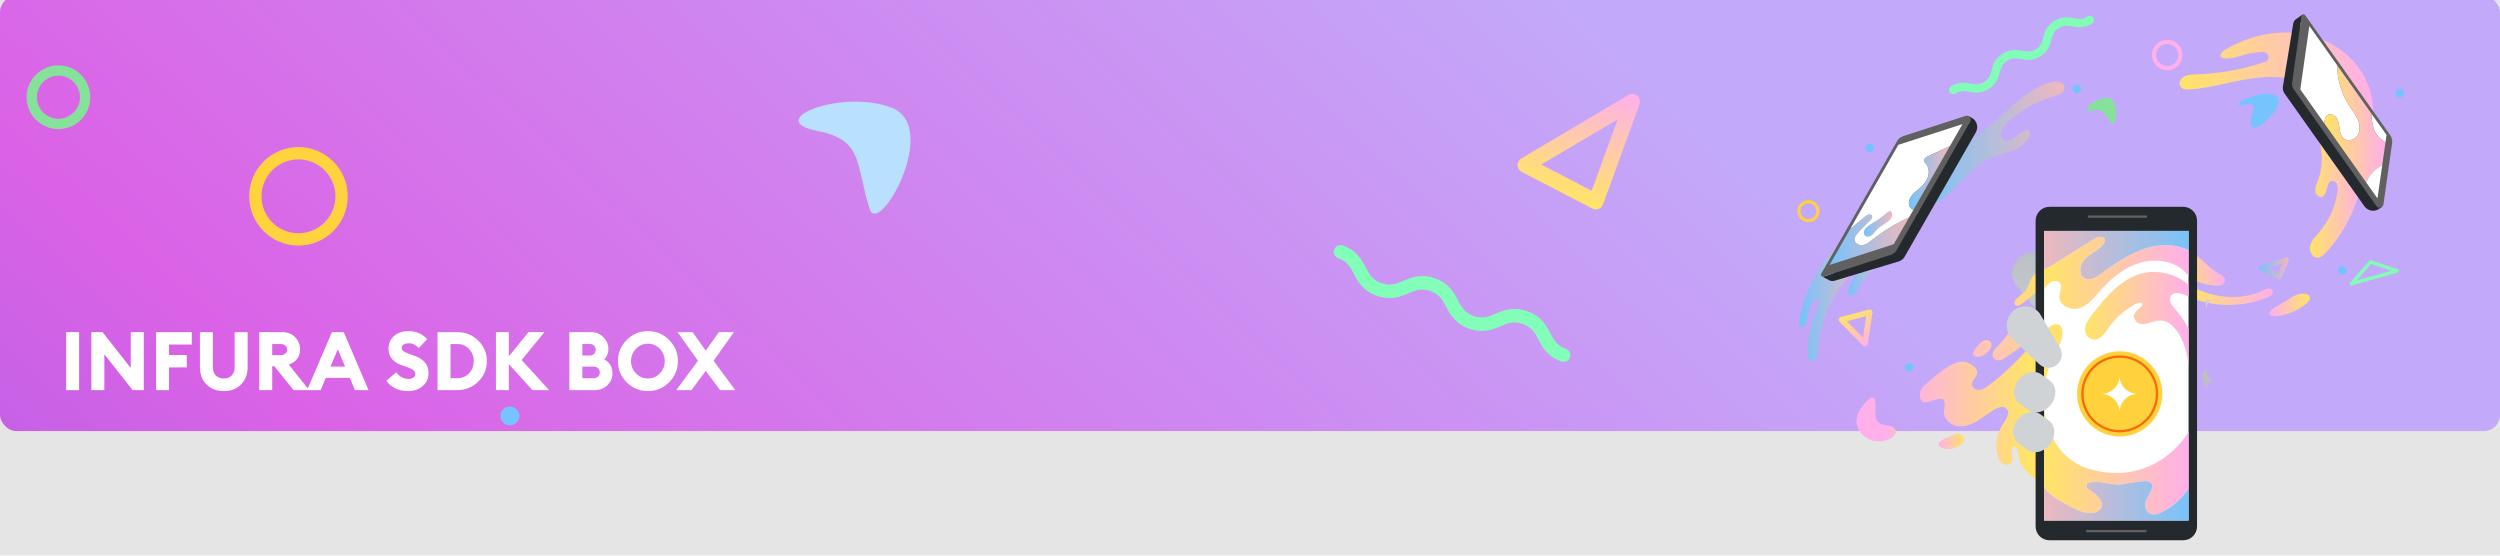<svg width="1224" height="272" viewBox="0 0 1224 272" fill="none" xmlns="http://www.w3.org/2000/svg">
<rect width="1224" height="272" fill="#E5E5E5"/>
<g filter="url(#filter0_i_31_1276)">
<rect y="13" width="1224" height="213" rx="8" fill="url(#paint0_linear_31_1276)"/>
</g>
<path d="M32.383 191V162.6H38.743V191H32.383ZM70.407 191H64.927L51.087 173.44V191H44.727V162.6H50.207L64.007 180.16V162.6H70.407V191ZM76.406 191V162.6H93.886V168.68H82.766V173.8H91.446V179.88H82.766V191H76.406ZM117.963 188.28C115.803 190.413 113.003 191.48 109.563 191.48C106.123 191.48 103.31 190.413 101.123 188.28C98.963 186.12 97.883 183.28 97.883 179.76V162.6H104.243V179.84C104.243 181.52 104.723 182.853 105.683 183.84C106.67 184.827 107.963 185.32 109.563 185.32C111.163 185.32 112.443 184.827 113.403 183.84C114.39 182.853 114.883 181.52 114.883 179.84V162.6H121.243V179.76C121.243 183.28 120.15 186.12 117.963 188.28ZM126.914 191V162.6H138.114C140.727 162.6 142.847 163.427 144.474 165.08C146.101 166.733 146.914 168.76 146.914 171.16C146.914 174.733 145.061 177.173 141.354 178.48L151.394 191H143.754L134.274 179.28H133.274V191H126.914ZM133.274 173.88H137.354C138.314 173.88 139.087 173.627 139.674 173.12C140.287 172.613 140.594 171.96 140.594 171.16C140.594 170.307 140.287 169.64 139.674 169.16C139.087 168.68 138.314 168.44 137.354 168.44H133.274V173.88ZM150.358 191L162.518 162.6H168.278L180.438 191H173.798L171.278 185H159.518L156.998 191H150.358ZM165.398 170.96L161.798 179.48H168.958L165.398 170.96ZM199.652 191.48C197.412 191.48 195.372 191.04 193.532 190.16C191.719 189.253 190.252 188 189.132 186.4L194.012 182.28C194.705 183.267 195.585 184.053 196.652 184.64C197.745 185.227 198.825 185.52 199.892 185.52C200.932 185.52 201.759 185.307 202.372 184.88C203.012 184.427 203.332 183.853 203.332 183.16C203.332 182.44 203.025 181.813 202.412 181.28C201.799 180.747 200.785 180.24 199.372 179.76L197.372 179.08C192.599 177.48 190.212 174.747 190.212 170.88C190.212 168.187 191.119 166.053 192.932 164.48C194.772 162.907 197.132 162.12 200.012 162.12C203.692 162.12 206.745 163.427 209.172 166.04L205.012 170.44C203.705 168.867 202.065 168.08 200.092 168.08C199.159 168.08 198.345 168.267 197.652 168.64C196.985 169.013 196.652 169.547 196.652 170.24C196.652 170.96 196.972 171.547 197.612 172C198.252 172.427 199.399 172.933 201.052 173.52L203.052 174.24C207.585 175.867 209.839 178.693 209.812 182.72C209.812 185.307 208.852 187.413 206.932 189.04C205.039 190.667 202.612 191.48 199.652 191.48ZM214.219 191V162.6H223.899C227.899 162.6 231.312 163.987 234.139 166.76C236.965 169.533 238.379 172.88 238.379 176.8C238.379 180.72 236.965 184.067 234.139 186.84C231.312 189.613 227.899 191 223.899 191H214.219ZM220.579 185.16H223.899C226.245 185.16 228.165 184.36 229.659 182.76C231.179 181.133 231.939 179.147 231.939 176.8C231.939 174.453 231.179 172.48 229.659 170.88C228.165 169.253 226.245 168.44 223.899 168.44H220.579V185.16ZM260.693 191L249.133 178.28V191H242.813V162.6H249.133V174.48L258.773 162.6H266.573L255.373 176.24L268.853 191H260.693ZM278.75 191V162.6H289.43C291.75 162.6 293.737 163.427 295.39 165.08C297.043 166.707 297.87 168.693 297.87 171.04C297.87 172.933 297.19 174.56 295.83 175.92C297.057 176.56 298.03 177.467 298.75 178.64C299.497 179.813 299.87 181.147 299.87 182.64C299.87 184.987 299.043 186.973 297.39 188.6C295.737 190.2 293.683 191 291.23 191H278.75ZM285.11 185.16H290.71C291.563 185.16 292.27 184.893 292.83 184.36C293.39 183.8 293.67 183.12 293.67 182.32C293.67 181.52 293.377 180.853 292.79 180.32C292.23 179.76 291.523 179.48 290.67 179.48H285.11V185.16ZM285.11 174.08H288.71C289.563 174.08 290.27 173.813 290.83 173.28C291.39 172.747 291.67 172.08 291.67 171.28C291.67 170.48 291.39 169.8 290.83 169.24C290.27 168.68 289.563 168.4 288.71 168.4H285.11V174.08ZM311.341 182.8C312.967 184.48 314.927 185.32 317.221 185.32C319.514 185.32 321.461 184.48 323.061 182.8C324.661 181.12 325.461 179.12 325.461 176.8C325.461 174.48 324.661 172.48 323.061 170.8C321.461 169.12 319.514 168.28 317.221 168.28C314.927 168.28 312.967 169.12 311.341 170.8C309.741 172.48 308.941 174.48 308.941 176.8C308.941 179.12 309.741 181.12 311.341 182.8ZM327.581 187.16C324.727 190.04 321.274 191.48 317.221 191.48C313.167 191.48 309.701 190.053 306.821 187.2C303.967 184.32 302.541 180.853 302.541 176.8C302.541 172.747 303.967 169.293 306.821 166.44C309.701 163.56 313.167 162.12 317.221 162.12C321.274 162.12 324.727 163.56 327.581 166.44C330.461 169.32 331.901 172.773 331.901 176.8C331.901 180.827 330.461 184.28 327.581 187.16ZM338.533 191H331.093L341.733 176.64L331.733 162.6H339.093L345.533 171.72L351.973 162.6H359.333L349.373 176.64L359.973 191H352.573L345.533 181.6L338.533 191Z" fill="white"/>
<path d="M768.67 175.001C768.068 176.712 766.164 177.603 764.453 177.001C757.585 174.567 755.151 169.942 753.175 166.231C751.391 162.858 749.97 160.184 745.535 158.593C741.101 157.027 738.306 158.184 734.787 159.678C730.931 161.316 726.112 163.34 719.243 160.906C712.375 158.473 709.941 153.847 707.989 150.137C706.206 146.763 704.784 144.089 700.35 142.499C695.916 140.933 693.12 142.089 689.602 143.583C685.746 145.221 680.926 147.269 674.082 144.812C667.214 142.378 664.78 137.752 662.828 134.042C661.044 130.669 659.623 127.994 655.188 126.404C653.477 125.802 652.586 123.899 653.188 122.188C653.791 120.477 655.694 119.586 657.405 120.188C664.274 122.622 666.708 127.248 668.66 130.958C670.443 134.331 671.865 137.005 676.299 138.596C680.733 140.162 683.529 139.005 687.047 137.511C690.903 135.873 695.723 133.849 702.567 136.283C709.435 138.716 711.869 143.342 713.821 147.053C715.604 150.426 717.026 153.1 721.461 154.69C725.895 156.256 728.69 155.1 732.209 153.606C736.064 151.968 740.884 149.944 747.752 152.377C754.621 154.811 757.055 159.437 759.031 163.147C760.814 166.52 762.236 169.195 766.67 170.785C768.381 171.387 769.273 173.266 768.67 175.001Z" fill="#83FEB9"/>
<path d="M425.821 102.345C430.298 116.248 460.866 61.987 436.432 52.676C411.997 43.365 373.158 58.853 400.166 64.119C423.006 68.56 418.671 80.156 425.821 102.345Z" fill="#B9E0FF"/>
<path d="M781.352 102.507C780.751 102.507 780.151 102.357 779.626 102.095L745.028 84.162C743.789 83.524 743.039 82.286 743.001 80.898C742.964 79.51 743.677 78.234 744.878 77.521L797.225 46.533C798.613 45.707 800.339 45.857 801.578 46.87C802.816 47.883 803.266 49.572 802.703 51.072L784.879 99.994C784.504 101.007 783.716 101.832 782.703 102.207C782.29 102.432 781.802 102.507 781.352 102.507ZM754.559 80.56L779.288 93.391L792.009 58.463L754.559 80.56Z" fill="url(#paint1_linear_31_1276)"/>
<path d="M146.126 120.241C132.829 120.241 122 109.414 122 96.121C122 82.827 132.829 72 146.126 72C159.423 72 170.252 82.827 170.252 96.121C170.252 109.414 159.423 120.241 146.126 120.241ZM146.126 78.03C136.147 78.03 128.031 86.144 128.031 96.121C128.031 106.098 136.147 114.211 146.126 114.211C156.105 114.211 164.22 106.098 164.22 96.121C164.22 86.144 156.105 78.03 146.126 78.03Z" fill="#FFD33D"/>
<path d="M28.599 63.192C19.991 63.192 13 56.203 13 47.596C13 38.989 19.991 32 28.599 32C37.208 32 44.199 38.989 44.199 47.596C44.199 56.203 37.181 63.192 28.599 63.192ZM28.599 37.043C22.787 37.043 18.044 41.785 18.044 47.596C18.044 53.407 22.787 58.149 28.599 58.149C34.412 58.149 39.155 53.407 39.155 47.596C39.155 41.785 34.412 37.043 28.599 37.043Z" fill="#86E29B"/>
<path d="M249.633 208.264C252.192 208.264 254.267 206.191 254.267 203.632C254.267 201.074 252.192 199 249.633 199C247.074 199 245 201.074 245 203.632C245 206.191 247.074 208.264 249.633 208.264Z" fill="url(#paint2_linear_31_1276)"/>
<g filter="url(#filter1_d_31_1276)">
<path d="M1151.96 25.687C1144.25 17.363 1133.03 12.62 1121.7 11.985C1110.37 11.352 1098.99 14.659 1089.25 20.492C1085.02 23.297 1087.15 26.407 1096.41 23.516C1101.55 21.936 1104.2 21.484 1108.12 21.457C1110.84 21.438 1111.65 25.232 1109.13 26.25C1109.07 26.275 1109 26.301 1108.94 26.322C1097.99 30.006 1086.51 32.076 1074.96 32.442C1072.41 32.522 1069.64 32.586 1067.88 34.784C1067.03 35.841 1066.89 37.336 1067.64 38.467C1068.53 39.813 1070.17 39.859 1071.64 39.789C1083.3 39.221 1094.52 35.04 1106.15 33.971C1121.45 32.563 1137.17 36.854 1149.73 45.663C1151.77 48.368 1153.73 51.132 1155.67 53.877L1161.42 57.107C1163.58 45.964 1159.68 34.011 1151.96 25.687Z" fill="url(#paint3_linear_31_1276)"/>
<path d="M1070.57 134.776C1081.71 141.795 1096.48 143.774 1108.35 138.077C1109.07 137.732 1109.8 137.359 1110.59 137.287C1111.39 137.217 1112.27 137.532 1112.63 138.247C1112.97 138.948 1112.7 139.831 1112.17 140.406C1111.64 140.98 1110.9 141.312 1110.18 141.61C1097.55 146.827 1082.74 146.516 1070.35 140.772" fill="url(#paint4_linear_31_1276)"/>
<path d="M1072.98 132.22C1076.72 134.571 1080.53 135.573 1084.97 135.89C1086.2 135.977 1087.7 135.909 1088.61 134.944C1088.85 134.687 1089.03 134.384 1089.14 134.061C1089.6 132.752 1088.93 131.321 1087.67 130.727C1083.21 128.609 1077.1 122.279 1074.78 120.395C1073.15 119.066 1074.7 121.967 1073.52 120.282C1072.49 118.821 1071.14 116.914 1069.28 116.488C1066.9 115.946 1065.61 118.51 1065.24 120.431C1064.29 125.317 1069.32 129.913 1072.98 132.22Z" fill="url(#paint5_linear_31_1276)"/>
<path d="M1157.09 80.679C1155.14 95.121 1148.67 108.919 1138.81 119.653C1137.68 120.883 1136.32 122.159 1134.65 122.166C1132.02 122.176 1130.45 118.878 1131.08 116.322C1131.7 113.767 1133.69 111.817 1135.41 109.82C1140.3 104.131 1143.49 96.998 1144.47 89.56C1144.74 87.465 1144.14 84.534 1142.02 84.569C1138.6 84.625 1139.96 91.741 1136.61 92.406C1135.05 92.716 1133.66 91.108 1133.52 89.526C1133.39 87.944 1134.09 86.428 1134.67 84.95C1138.29 75.696 1137.11 64.714 1131.62 56.435L1157.09 80.679Z" fill="url(#paint6_linear_31_1276)"/>
<path d="M923.948 122.152C917.841 126.218 912.763 131.813 909.306 138.283C908.659 139.492 907.65 140.946 906.314 140.635C905.496 140.445 904.969 139.586 904.906 138.748C904.844 137.91 905.147 137.092 905.479 136.319C907.302 132.082 910.156 128.291 913.724 125.368L923.948 122.152Z" fill="url(#paint7_linear_31_1276)"/>
<path d="M906.139 110.664C892.538 121.221 883.236 137.169 880.771 154.212C880.682 154.822 880.901 155.454 881.382 155.84C882.627 156.844 884.141 155.088 884.571 153.598C885.296 151.085 885.539 148.43 886.521 146.006C886.981 144.872 887.66 143.77 888.519 142.891C889.483 141.904 891.09 143.018 890.529 144.28C886.941 152.351 885.072 161.182 885.103 170.014C885.106 170.936 885.162 171.951 886.026 172.512C886.815 173.023 887.848 172.891 888.572 172.293C889.986 171.119 890.048 169.287 890.14 167.595C891.096 149.805 900.604 132.667 915.192 122.441L906.139 110.664Z" fill="url(#paint8_linear_31_1276)"/>
<path d="M945.498 67.867C956.677 70.424 967.755 63.505 976.325 55.886C984.895 48.267 993.099 39.274 1004.17 36.301C1006.76 35.607 1010.5 36.017 1010.8 38.677C1011.08 41.166 1008 42.471 1005.59 43.14C996.978 45.528 988.985 50.116 982.58 56.349C980.353 58.517 978.439 62.533 980.996 64.3C984.595 66.787 988.877 59.613 992.606 59.593C993.578 59.587 994.291 60.521 994.029 61.457C992.957 65.306 989.334 68.176 985.577 69.789C981.408 71.58 976.829 72.323 972.758 74.324C966.256 77.521 961.72 83.554 956.605 88.686C951.49 93.818 944.745 98.428 937.568 97.429" fill="url(#paint9_linear_31_1276)"/>
<path d="M1148.66 121.408L1148.71 122.677C1148.89 122.263 1148.9 121.81 1148.66 121.408Z" fill="url(#paint10_linear_31_1276)"/>
<path d="M993.716 162.821C990.009 165.423 986.302 168.025 982.596 170.627C981.576 171.342 980.521 172.074 979.304 172.337C978.088 172.601 976.655 172.277 975.964 171.241C975.332 170.293 975.48 168.995 976.012 167.987C976.544 166.98 977.399 166.191 978.204 165.387C981.557 162.043 984.311 158.102 986.301 153.805L993.716 162.821Z" fill="url(#paint11_linear_31_1276)"/>
<path d="M997.751 161.54C990.144 169.903 982.466 178.333 973.283 184.929C971.976 185.868 970.553 186.8 968.947 186.903C967.341 187.005 965.55 185.953 965.421 184.349C965.23 181.934 968.266 180.62 968.028 178.17C967.76 175.409 963.729 173.174 961.186 173.049C955.351 172.761 948.107 179.795 943.894 183.179C942.055 184.655 940.12 186.467 940.004 188.82C939.451 199.936 954.467 183.617 951.829 196.597C951.126 200.055 954.003 203.506 957.417 204.402C960.83 205.298 964.479 204.173 967.549 202.437C970.621 200.7 973.316 198.365 976.338 196.544C978.257 195.386 981.017 194.556 982.505 196.231C984.313 198.264 982.238 201.28 980.69 203.518C977.647 207.917 976.648 213.672 978.03 218.839C978.502 220.603 979.304 222.392 981.035 223.234C981.906 223.656 982.931 223.711 983.788 223.261C985.545 222.339 985.526 220.139 985.038 218.393C984.263 213.855 987.734 214.079 987.842 216.118C988.321 225.056 994.864 231.251 1003.63 233.33L997.751 161.54Z" fill="url(#paint12_linear_31_1276)"/>
<path d="M1022.8 179.735L1038.16 167.361L1002.75 123.409C999.335 119.167 993.127 118.498 988.885 121.916C984.643 125.334 983.974 131.541 987.392 135.784L1022.8 179.735Z" fill="url(#paint13_linear_31_1276)"/>
<path d="M998.658 137.852C995.793 140.116 992.929 142.381 990.064 144.646C989.527 145.07 988.969 145.507 988.307 145.679C987.645 145.854 986.845 145.695 986.463 145.125C985.964 144.379 986.393 143.363 986.952 142.662C988.495 140.732 990.957 139.632 992.267 137.537C993.051 136.283 993.343 134.791 993.952 133.445C995.016 131.091 997.096 129.217 999.549 128.402L998.658 137.852Z" fill="url(#paint14_linear_31_1276)"/>
<path d="M1003.44 260.523H1068.87C1072.63 260.523 1075.67 257.478 1075.67 253.723V104.059C1075.67 100.303 1072.63 97.26 1068.87 97.26H1003.44C999.679 97.26 996.636 100.304 996.636 104.059V253.721C996.634 257.478 999.679 260.523 1003.44 260.523Z" fill="#24292E"/>
<path d="M1050.9 255.48H1021.4V256.6H1050.9V255.48Z" fill="#606060"/>
<path d="M1051.24 101.505H1022.21V102.626H1051.24V101.505Z" fill="#606060"/>
<path d="M1071.52 109.061H1000.78V250.844H1071.52V109.061Z" fill="white"/>
<path d="M1071.52 118.443C1066.97 116.377 1061.67 115.595 1056.72 116.242C1046.27 117.61 1037.14 123.784 1028.66 130.046C1026.28 131.801 1023.18 133.654 1020.58 132.253C1017.27 130.476 1018.28 125.224 1020.98 122.615C1023.67 120.007 1027.46 118.604 1029.76 115.641C1030.32 114.913 1030.8 113.972 1030.52 113.094C1029.89 111.185 1027.03 111.892 1025.33 112.959C1018.99 116.943 1012.64 120.929 1006.3 124.913C1004.54 126.018 1002.72 127.14 1000.78 127.836V137.255C1001.67 136.31 1002.48 135.274 1003.53 134.511C1004.97 133.46 1007.22 133.113 1008.39 134.459C1009.91 136.213 1008.36 138.856 1008.27 141.175C1008.11 145.662 1013.98 148.264 1018.23 146.834C1022.49 145.404 1025.4 141.593 1028.36 138.219C1033.17 132.742 1038.91 127.87 1045.74 125.335C1052.58 122.802 1060.62 122.87 1066.81 126.731C1068.62 127.867 1070.22 129.364 1071.52 131.086V118.443H1071.52Z" fill="url(#paint15_linear_31_1276)"/>
<path d="M1069.94 209.809C1068.02 212.508 1065.79 214.985 1063.31 217.177C1057.93 221.922 1051.38 225.29 1044.35 226.744C1037.26 228.208 1029.86 227.678 1022.93 225.615C1017.05 223.863 1012.1 220.476 1008.33 215.618C1004.72 210.943 1002.36 205.315 1001.27 199.525C1001.05 198.37 1000.89 197.2 1000.78 196.025V234.705C1002.43 236.802 1004.55 238.559 1006.74 240.011C1009.33 241.725 1012.16 243.263 1014.94 244.642C1017.72 246.019 1020.84 247.329 1024.01 247.182C1026.76 247.052 1029.7 245.422 1029 242.24C1028.35 239.84 1026.06 237.813 1022.25 235.343C1021.39 234.787 1021.26 233.567 1022 232.861C1022.01 232.856 1022.02 232.849 1022.02 232.844C1022.68 232.225 1023.81 232.033 1024.72 231.959C1029.59 231.569 1034.25 233.761 1039.08 233.107C1042.5 232.645 1045.88 231.696 1049.33 231.578C1050.47 231.539 1051.99 231.496 1052.93 232.264C1053.91 233.071 1053.78 234.688 1053.33 235.774C1052.98 236.602 1051.06 240.293 1050.81 240.983C1049.98 243.256 1050.12 245.981 1052.43 247.308C1054.96 248.756 1057.77 247.149 1060.01 245.913C1062.76 244.395 1065.2 242.45 1067.4 240.216C1068.91 238.675 1070.32 237.047 1071.53 235.278V207.466C1071.01 208.266 1070.48 209.046 1069.94 209.809Z" fill="url(#paint16_linear_31_1276)"/>
<path d="M1071.52 109.061V118.443C1066.97 116.377 1061.67 115.595 1056.72 116.242C1046.27 117.61 1037.14 123.784 1028.66 130.046C1026.28 131.803 1023.18 133.654 1020.58 132.253C1017.27 130.476 1018.28 125.224 1020.98 122.616C1023.67 120.005 1027.46 118.602 1029.76 115.64C1030.33 114.911 1030.8 113.97 1030.52 113.093C1029.89 111.184 1027.03 111.89 1025.33 112.958C1018.99 116.942 1012.64 120.925 1006.3 124.913C1004.54 126.018 1002.72 127.138 1000.78 127.835V109.061H1071.52Z" fill="url(#paint17_linear_31_1276)"/>
<path d="M1071.52 235.278V250.844H1000.78V234.703C1002.43 236.8 1004.55 238.557 1006.74 240.009C1009.33 241.723 1012.16 243.261 1014.94 244.64C1017.72 246.017 1020.84 247.327 1024.01 247.18C1026.76 247.05 1029.7 245.42 1029 242.238C1028.35 239.838 1026.06 237.811 1022.25 235.341C1021.39 234.785 1021.26 233.566 1022 232.859C1022.01 232.854 1022.02 232.847 1022.02 232.842C1022.68 232.223 1023.81 232.031 1024.72 231.958C1029.59 231.568 1034.25 233.759 1039.08 233.106C1042.5 232.644 1045.88 231.694 1049.33 231.576C1050.47 231.537 1051.99 231.494 1052.93 232.262C1053.91 233.07 1053.78 234.686 1053.33 235.772C1052.98 236.6 1051.06 240.292 1050.81 240.981C1049.98 243.254 1050.12 245.979 1052.43 247.307C1054.96 248.754 1057.77 247.148 1060.01 245.911C1062.76 244.394 1065.2 242.449 1067.4 240.215C1068.9 238.675 1070.31 237.047 1071.52 235.278Z" fill="url(#paint18_linear_31_1276)"/>
<path d="M1004.27 172.883C1005.03 171.295 1005.9 169.771 1006.73 168.223C1008.26 165.346 1009.72 162.318 1009.74 158.986C1009.76 157.301 1009.36 155.079 1007.39 154.723C1005.67 154.412 1003.94 155.648 1002.67 156.647C1002.01 157.166 1001.38 157.725 1000.78 158.319V187.855C1001.07 184.544 1001.67 181.259 1002.49 178.103C1002.96 176.317 1003.48 174.556 1004.27 172.883Z" fill="url(#paint19_linear_31_1276)"/>
<path d="M1068.3 139.879C1069.42 140.241 1070.51 140.734 1071.52 141.343V135.53C1066.11 130.445 1057.43 128.233 1050.42 129.47C1043.75 130.642 1037.95 134.858 1033.23 139.511C1031.02 141.695 1029.08 144.082 1027.1 146.475C1025.55 148.35 1023.95 150.194 1022.67 152.274C1021.5 154.183 1020.3 156.701 1021.07 158.977C1021.83 161.24 1024.37 162.891 1026.72 162.068C1029.05 161.254 1030.67 158.981 1032.03 157.05C1033.73 154.656 1035.45 152.34 1037.67 150.395C1039.96 148.382 1043.83 145.495 1046.67 144.413C1048.55 143.84 1050.3 144.822 1047.47 146.865C1045.91 148.344 1044.07 149.824 1045.1 152.212C1046.36 155.132 1049.38 154.964 1051.96 154.138C1055 153.163 1058.3 152.202 1061.31 153.81C1063.89 155.183 1065.84 157.835 1067.25 160.327C1069.89 164.99 1071.26 170.455 1071.52 175.828V156.822C1069.68 153.43 1067.48 150.231 1064.97 147.304C1064.17 146.377 1063.33 145.457 1062.83 144.34C1062.34 143.223 1062.25 141.842 1062.93 140.83C1064.03 139.217 1066.44 139.282 1068.3 139.879Z" fill="url(#paint20_linear_31_1276)"/>
<path d="M1034.55 209.452C1023.17 207.647 1015.4 196.961 1017.21 185.584C1017.99 180.657 1020.44 176.408 1023.88 173.322C1028.4 169.277 1034.63 167.224 1041.08 168.247C1052.46 170.052 1060.22 180.738 1058.41 192.117C1057.83 195.805 1056.31 199.111 1054.14 201.836C1049.61 207.52 1042.24 210.671 1034.55 209.452Z" fill="#FFD23D"/>
<path d="M1037.8 207.684C1036.82 207.684 1035.84 207.609 1034.86 207.453C1029.89 206.665 1025.53 203.99 1022.57 199.918C1019.61 195.847 1018.42 190.869 1019.21 185.898C1019.88 181.634 1022.02 177.701 1025.23 174.826C1029.48 171.021 1035.14 169.352 1040.76 170.243C1045.73 171.032 1050.1 173.707 1053.05 177.778C1056.01 181.849 1057.2 186.829 1056.41 191.798C1055.9 195.012 1054.57 198.047 1052.56 200.577C1048.95 205.103 1043.48 207.684 1037.8 207.684ZM1035.04 206.336C1041.33 207.334 1047.7 204.857 1051.67 199.872C1053.57 197.496 1054.82 194.643 1055.3 191.622C1056.04 186.95 1054.92 182.27 1052.14 178.444C1049.36 174.617 1045.26 172.101 1040.59 171.36C1035.3 170.522 1029.98 172.092 1025.99 175.667C1022.97 178.37 1020.96 182.067 1020.32 186.076C1019.58 190.748 1020.71 195.428 1023.49 199.255C1026.26 203.081 1030.37 205.596 1035.04 206.336Z" fill="#F66A0A"/>
<path d="M1037.73 179.951C1037.73 184.865 1033.74 188.848 1028.83 188.848C1033.74 188.848 1037.73 192.832 1037.73 197.744C1037.73 192.83 1041.71 188.848 1046.62 188.848C1041.71 188.849 1037.73 184.865 1037.73 179.951Z" fill="white"/>
<path d="M1006.92 174.703C1009.56 172.671 1010.26 168.984 1008.56 166.119L998.54 149.294C995.469 145.483 989.891 144.882 986.08 147.951C981.53 151.476 981.219 158.237 985.427 162.164L998.417 174.294C1000.77 176.492 1004.36 176.665 1006.92 174.703Z" fill="url(#paint21_linear_31_1276)"/>
<path d="M1003.58 213.69C1006.66 209.855 1006.56 204.662 1003.36 202.091L999.231 199.017C996.027 196.446 990.935 197.469 987.857 201.304C984.778 205.139 984.881 210.332 988.085 212.903L992.209 215.977C995.413 218.55 1000.51 217.525 1003.58 213.69Z" fill="url(#paint22_linear_31_1276)"/>
<path d="M1004.09 194.188C1007.16 190.353 1007.06 185.159 1003.86 182.588L999.734 179.515C996.53 176.944 991.438 177.966 988.36 181.802C985.281 185.637 985.384 190.83 988.588 193.401L992.712 196.475C995.914 199.048 1001.01 198.023 1004.09 194.188Z" fill="url(#paint23_linear_31_1276)"/>
<path d="M1080.05 176.001C1080.05 178.392 1081.3 181.832 1083.4 181.832C1083.4 181.832 1080.05 183.627 1080.05 186.468L1077.72 179.952L1080.05 176.001Z" fill="url(#paint24_linear_31_1276)"/>
<path d="M1083.24 142.715C1081.7 142.715 1080.05 145.416 1080.05 148.291V143.221C1080.05 143.221 1081.48 142.715 1083.24 142.715Z" fill="#CED2D5"/>
<path d="M1118.53 41.806C1117.81 40.786 1117.51 39.522 1117.72 38.289L1122.76 7.598L1122.76 7.587C1122.88 6.715 1123.36 5.932 1124.08 5.422C1124.08 5.42 1124.08 5.418 1124.09 5.415L1126.91 3.417L1127.24 3.186L1126.2 8.417L1167.53 66.758L1163.31 96.616L1166.15 97.343L1164.91 98.224C1162.55 99.894 1159.29 99.336 1157.62 96.981L1118.53 41.806Z" fill="#24292E"/>
<path d="M1171.2 65.958L1166.94 96.045C1166.7 97.757 1164.49 98.293 1163.49 96.882L1123.09 39.852C1122.37 38.841 1122.07 37.593 1122.24 36.366L1126.85 3.831C1126.97 2.967 1128.09 2.695 1128.59 3.408L1170.32 62.307C1171.07 63.366 1171.38 64.673 1171.2 65.958Z" fill="#606060"/>
<path d="M932.52 121.668C931.877 122.792 930.809 123.635 929.55 124.013L898.224 133.432L898.214 133.435C897.333 133.721 896.377 133.644 895.573 133.22C895.57 133.218 895.566 133.216 895.564 133.214L892.412 131.555L897.465 129.918L934.282 65.599L964.458 55.821L963.873 52.892L965.264 53.624C967.898 55.012 968.827 58.241 967.341 60.84L932.52 121.668Z" fill="#24292E"/>
<path d="M931.882 62.615L962.289 52.762C964.02 52.201 965.515 53.971 964.624 55.528L928.635 118.402C927.997 119.518 926.95 120.363 925.71 120.765L892.829 131.418C891.955 131.7 891.201 130.808 891.651 130.022L928.818 65.089C929.487 63.922 930.582 63.036 931.882 62.615Z" fill="#606060"/>
<path d="M968.028 170.738C968.87 170.847 969.722 170.598 970.491 170.242C971.988 169.551 973.29 168.444 974.214 167.081C976.776 163.298 972.85 161.022 969.879 163.709C968.404 165.043 963.341 170.124 968.028 170.738Z" fill="url(#paint25_linear_31_1276)"/>
<path d="M921.776 211.937C913.78 213.49 903.65 204.749 912.22 194.298C918.322 186.824 918.496 191.956 918.166 198.11C918.312 201.964 918.902 203.572 924.401 204.359C929.901 205.146 929.771 210.384 921.776 211.937Z" fill="url(#paint26_linear_31_1276)"/>
<path d="M912.302 115.927C910.65 116.285 908.621 115.561 908.144 113.94C907.639 112.224 909.003 110.573 910.26 109.302C912.047 107.494 913.837 105.684 915.624 103.876C916.238 103.255 916.899 102.379 916.505 101.601C915.941 100.484 914.246 101.158 913.279 101.952C910.816 103.974 908.353 105.994 905.889 108.016L895.749 125.725L927.164 115.575L934.678 102.448C928.24 105.32 922.162 109.003 916.642 113.39C915.316 114.442 913.955 115.57 912.302 115.927Z" fill="url(#paint27_linear_31_1276)"/>
<path d="M935.279 97.692C934.14 96.105 934.562 93.818 935.659 92.201C936.757 90.583 938.397 89.435 939.87 88.149C941.574 86.659 943.117 84.889 943.871 82.755C944.627 80.621 944.477 78.072 943.064 76.303C942.643 75.778 942.097 75.27 942.053 74.599C941.984 73.587 943.054 72.918 943.974 72.489C947.549 70.816 951.126 69.143 954.701 67.47L960.832 56.76L929.417 66.91L905.888 108.016C908.351 105.994 910.814 103.974 913.277 101.952C914.244 101.158 915.939 100.486 916.504 101.601C916.897 102.379 916.235 103.257 915.623 103.876C913.835 105.684 912.046 107.494 910.258 109.302C909.001 110.573 907.638 112.225 908.142 113.939C908.619 115.563 910.648 116.285 912.301 115.927C913.953 115.57 915.315 114.442 916.639 113.39C922.159 109.003 928.236 105.32 934.675 102.448L936.808 98.72C936.203 98.548 935.647 98.202 935.279 97.692Z" fill="white"/>
<path d="M943.974 72.485C943.055 72.915 941.984 73.583 942.053 74.596C942.097 75.267 942.645 75.775 943.064 76.3C944.477 78.069 944.627 80.617 943.871 82.752C943.115 84.887 941.574 86.656 939.87 88.146C938.399 89.432 936.757 90.581 935.659 92.198C934.56 93.816 934.14 96.102 935.279 97.689C935.645 98.2 936.203 98.544 936.81 98.717L954.701 67.466C951.126 69.139 947.549 70.812 943.974 72.485Z" fill="url(#paint28_linear_31_1276)"/>
<path d="M960.197 208.771C958.401 207.786 956.027 209.055 954.378 209.804C954.164 209.902 953.286 210.355 952.977 210.456C951.861 210.82 950.197 211.708 949.35 212.751C948.457 214.426 950.684 215.822 953.924 215.815C955.891 215.902 958.124 215.156 959.721 214.029C960.63 213.388 961.47 212.503 961.506 211.326C961.536 210.321 961.107 209.27 960.197 208.771Z" fill="url(#paint29_linear_31_1276)"/>
<path d="M1130.75 141.112C1130.14 140.021 1128.23 139.46 1125.79 139.978C1123.78 140.407 1121.92 141.399 1120.74 142.45C1119.79 143.105 1118.59 143.71 1117.53 144.301C1115.87 145.224 1114.18 146.157 1112.77 147.191C1111.62 148.031 1110.78 148.971 1111.17 149.805C1111.56 150.655 1112.99 150.965 1114.73 150.811C1116.48 150.655 1118.3 150.151 1119.98 149.614C1121.42 149.152 1122.85 148.615 1124.12 147.978C1127.48 146.297 1131.91 143.208 1130.75 141.112Z" fill="url(#paint30_linear_31_1276)"/>
<path d="M1139.23 52.55C1140.64 51.325 1143 52.199 1144.02 53.758C1145.05 55.316 1145.17 57.276 1145.44 59.124C1145.7 60.971 1146.26 62.962 1147.81 64.016C1149.96 65.492 1153.2 64.247 1154.46 61.953C1155.72 59.659 1155.36 56.775 1154.31 54.38C1153.26 51.986 1151.59 49.926 1150.16 47.731C1146.36 41.876 1144.3 34.909 1144.27 27.93L1130.65 8.708L1126.23 39.779L1138.02 56.426C1138.03 56.291 1138.04 56.156 1138.05 56.021C1138.13 54.767 1138.28 53.374 1139.23 52.55Z" fill="white"/>
<path d="M1167.91 65.841L1168.45 62.057L1161.09 51.672C1161.22 55.903 1161.78 60.301 1164.71 63.233C1165.66 64.189 1166.86 64.974 1167.91 65.841Z" fill="white"/>
<path d="M1164.71 63.234C1161.77 60.301 1161.22 55.903 1161.09 51.674L1144.27 27.93C1144.3 34.909 1146.36 41.876 1150.16 47.731C1151.59 49.926 1153.26 51.985 1154.31 54.38C1155.36 56.775 1155.72 59.659 1154.46 61.953C1153.2 64.247 1149.96 65.492 1147.81 64.016C1146.26 62.962 1145.7 60.971 1145.44 59.124C1145.17 57.276 1145.05 55.316 1144.02 53.758C1142.99 52.199 1140.64 51.325 1139.23 52.55C1138.28 53.374 1138.13 54.767 1138.05 56.021C1138.04 56.156 1138.03 56.291 1138.02 56.426L1158.49 85.328C1159.35 83.075 1160.73 81.024 1162.55 79.442C1163.75 78.404 1165.1 77.56 1166.37 76.618L1167.91 65.841C1166.86 64.974 1165.66 64.189 1164.71 63.234Z" fill="url(#paint31_linear_31_1276)"/>
<path d="M1158.49 85.326L1164.02 93.13L1166.37 76.618C1165.1 77.56 1163.75 78.402 1162.55 79.442C1160.73 81.024 1159.35 83.075 1158.49 85.326Z" fill="white"/>
<path d="M915.334 106.114C914.395 106.757 913.423 107.441 912.888 108.445C912.352 109.449 912.415 110.871 913.334 111.541C914.179 112.157 915.406 111.912 916.259 111.31C917.113 110.708 917.71 109.817 918.399 109.032C919.872 107.355 921.788 106.144 923.645 104.904C924.335 104.444 925.028 103.97 925.565 103.339C926.102 102.708 926.471 101.892 926.396 101.066C926.095 97.706 923.62 100.227 922.614 101.153C920.53 103.07 917.674 104.507 915.334 106.114Z" fill="url(#paint32_linear_31_1276)"/>
<path d="M913.079 165.625C912.713 165.625 912.355 165.479 912.09 165.211L900.638 153.534C900.292 153.182 900.161 152.674 900.292 152.198C900.422 151.723 900.797 151.353 901.273 151.227L915.044 147.587C915.494 147.467 915.975 147.583 916.322 147.894C916.67 148.206 916.835 148.671 916.767 149.131L914.447 164.448C914.369 164.966 914.004 165.395 913.505 165.556C913.365 165.602 913.221 165.625 913.079 165.625ZM904.28 153.295L912.126 161.294L913.715 150.801L904.28 153.295Z" fill="url(#paint33_linear_31_1276)"/>
<path d="M1151.26 135.766C1150.98 135.766 1150.7 135.621 1150.55 135.371C1150.35 135.053 1150.38 134.643 1150.62 134.36L1160.01 123.649C1160.24 123.39 1160.6 123.295 1160.93 123.406L1173.88 127.826C1174.23 127.946 1174.46 128.281 1174.45 128.652C1174.44 129.023 1174.19 129.345 1173.84 129.446L1151.49 135.737C1151.42 135.756 1151.34 135.766 1151.26 135.766ZM1160.92 125.192L1153.79 133.327L1170.75 128.55L1160.92 125.192Z" fill="#82FDB8"/>
<path d="M954.573 41.139C953.964 40.179 954.249 38.908 955.209 38.299C959.042 35.87 962.248 36.445 964.824 36.907C967.173 37.328 969.029 37.661 971.511 36.089C973.993 34.517 974.484 32.697 975.106 30.393C975.789 27.866 976.637 24.722 980.473 22.293C984.306 19.864 987.512 20.439 990.088 20.902C992.436 21.325 994.292 21.657 996.773 20.085C999.253 18.513 999.746 16.693 1000.37 14.389C1001.05 11.862 1001.9 8.718 1005.73 6.289C1009.56 3.86 1012.77 4.435 1015.35 4.898C1017.69 5.321 1019.55 5.653 1022.03 4.081C1022.99 3.472 1024.26 3.757 1024.87 4.717C1025.48 5.677 1025.19 6.948 1024.23 7.557C1020.4 9.986 1017.2 9.411 1014.62 8.947C1012.27 8.525 1010.41 8.193 1007.93 9.765C1005.45 11.337 1004.96 13.157 1004.34 15.461C1003.66 17.988 1002.81 21.132 998.976 23.561C995.143 25.99 991.937 25.415 989.361 24.951C987.012 24.529 985.156 24.197 982.676 25.769C980.194 27.341 979.703 29.161 979.08 31.465C978.398 33.992 977.549 37.136 973.714 39.565C969.881 41.994 966.675 41.419 964.099 40.957C961.75 40.537 959.894 40.203 957.412 41.775C956.453 42.382 955.182 42.098 954.573 41.139Z" fill="#82FDB8"/>
<path d="M1033.92 56.294C1036.31 59.025 1037.92 43.617 1031.42 43.908C1024.93 44.199 1017.6 51.582 1024.29 50.107C1029.94 48.86 1030.09 51.936 1033.92 56.294Z" fill="#86E29B"/>
<path d="M1061.07 30.4C1059.74 30.4 1058.4 30.046 1057.18 29.305C1053.67 27.155 1052.55 22.546 1054.7 19.029C1056.85 15.514 1061.46 14.402 1064.98 16.552C1068.49 18.703 1069.61 23.311 1067.46 26.828C1066.05 29.129 1063.59 30.4 1061.07 30.4ZM1061.09 17.54C1059.27 17.54 1057.5 18.456 1056.48 20.116C1054.93 22.651 1055.73 25.976 1058.27 27.526C1060.81 29.076 1064.13 28.275 1065.68 25.738C1067.23 23.203 1066.43 19.878 1063.89 18.328C1063.02 17.794 1062.05 17.54 1061.09 17.54Z" fill="#FFB0EB"/>
<path d="M885.392 104.774C884.432 104.774 883.46 104.519 882.583 103.982C880.041 102.429 879.239 99.097 880.792 96.555C882.345 94.013 885.677 93.211 888.219 94.764C889.451 95.516 890.315 96.704 890.653 98.106C890.992 99.509 890.763 100.959 890.01 102.191C888.992 103.856 887.213 104.774 885.392 104.774ZM885.407 95.479C884.095 95.479 882.812 96.141 882.078 97.342C881.536 98.229 881.372 99.275 881.615 100.286C881.859 101.296 882.482 102.153 883.37 102.696C885.202 103.816 887.603 103.236 888.724 101.404C889.266 100.516 889.43 99.471 889.187 98.46C888.943 97.449 888.32 96.592 887.432 96.05C886.799 95.663 886.1 95.479 885.407 95.479Z" fill="#FFD23D"/>
<path d="M1174.91 43.728C1176.06 43.728 1177 42.793 1177 41.638C1177 40.484 1176.06 39.548 1174.91 39.548C1173.76 39.548 1172.82 40.484 1172.82 41.638C1172.82 42.793 1173.76 43.728 1174.91 43.728Z" fill="url(#paint34_linear_31_1276)"/>
<path d="M915.397 70.573C916.551 70.573 917.487 69.637 917.487 68.482C917.487 67.328 916.551 66.392 915.397 66.392C914.243 66.392 913.307 67.328 913.307 68.482C913.307 69.637 914.243 70.573 915.397 70.573Z" fill="url(#paint35_linear_31_1276)"/>
<path d="M934.677 177.922C935.831 177.922 936.767 176.986 936.767 175.832C936.767 174.677 935.831 173.742 934.677 173.742C933.522 173.742 932.586 174.677 932.586 175.832C932.586 176.986 933.522 177.922 934.677 177.922Z" fill="url(#paint36_linear_31_1276)"/>
<path d="M1016.88 41.638C1018.04 41.638 1018.97 40.702 1018.97 39.548C1018.97 38.394 1018.04 37.458 1016.88 37.458C1015.73 37.458 1014.79 38.394 1014.79 39.548C1014.79 40.702 1015.73 41.638 1016.88 41.638Z" fill="url(#paint37_linear_31_1276)"/>
<path d="M1146.72 130.495C1147.88 130.495 1148.81 129.559 1148.81 128.404C1148.81 127.25 1147.88 126.314 1146.72 126.314C1145.57 126.314 1144.63 127.25 1144.63 128.404C1144.63 129.559 1145.57 130.495 1146.72 130.495Z" fill="url(#paint38_linear_31_1276)"/>
<path d="M1116.05 132.78C1115.88 132.78 1115.71 132.742 1115.56 132.667L1106.52 128.288C1106.1 128.088 1105.85 127.657 1105.88 127.197C1105.91 126.736 1106.21 126.341 1106.65 126.196L1119.1 122.037C1119.52 121.899 1119.98 122.013 1120.28 122.333C1120.59 122.653 1120.68 123.12 1120.51 123.529L1117.1 132.067C1116.99 132.357 1116.75 132.588 1116.46 132.701C1116.33 132.754 1116.19 132.78 1116.05 132.78ZM1110 127.462L1115.45 130.101L1117.51 124.956L1110 127.462Z" fill="url(#paint39_linear_31_1276)"/>
<path d="M1106.29 42.17C1117.26 40.775 1118.8 45.992 1110.17 54.399C1101.54 62.807 1100.88 56.758 1102.77 51.654C1104.67 46.549 1101.84 46.498 1097.97 47.466C1094.1 48.434 1094.76 45.097 1106.29 42.17Z" fill="#75C4FD"/>
</g>
<defs>
<filter id="filter0_i_31_1276" x="0" y="-1.94" width="1224" height="227.94" filterUnits="userSpaceOnUse" color-interpolation-filters="sRGB">
<feFlood flood-opacity="0" result="BackgroundImageFix"/>
<feBlend mode="normal" in="SourceGraphic" in2="BackgroundImageFix" result="shape"/>
<feColorMatrix in="SourceAlpha" type="matrix" values="0 0 0 0 0 0 0 0 0 0 0 0 0 0 0 0 0 0 127 0" result="hardAlpha"/>
<feOffset dy="-14.94"/>
<feGaussianBlur stdDeviation="19"/>
<feComposite in2="hardAlpha" operator="arithmetic" k2="-1" k3="1"/>
<feColorMatrix type="matrix" values="0 0 0 0 0 0 0 0 0 0 0 0 0 0 0 0 0 0 0.14 0"/>
<feBlend mode="normal" in2="shape" result="effect1_innerShadow_31_1276"/>
</filter>
<filter id="filter1_d_31_1276" x="873" y="6.10352e-05" width="311" height="271.523" filterUnits="userSpaceOnUse" color-interpolation-filters="sRGB">
<feFlood flood-opacity="0" result="BackgroundImageFix"/>
<feColorMatrix in="SourceAlpha" type="matrix" values="0 0 0 0 0 0 0 0 0 0 0 0 0 0 0 0 0 0 127 0" result="hardAlpha"/>
<feOffset dy="4"/>
<feGaussianBlur stdDeviation="3.5"/>
<feComposite in2="hardAlpha" operator="out"/>
<feColorMatrix type="matrix" values="0 0 0 0 0 0 0 0 0 0 0 0 0 0 0 0 0 0 0.2 0"/>
<feBlend mode="normal" in2="BackgroundImageFix" result="effect1_dropShadow_31_1276"/>
<feBlend mode="normal" in="SourceGraphic" in2="effect1_dropShadow_31_1276" result="shape"/>
</filter>
<linearGradient id="paint0_linear_31_1276" x1="-125.97" y1="754" x2="660.227" y2="-82.056" gradientUnits="userSpaceOnUse">
<stop stop-color="#655FE4"/>
<stop offset="0.505" stop-color="#DB62E6"/>
<stop offset="1" stop-color="#C3A9F9"/>
</linearGradient>
<linearGradient id="paint1_linear_31_1276" x1="762.813" y1="96.812" x2="781.037" y2="40.078" gradientUnits="userSpaceOnUse">
<stop stop-color="#FFE566"/>
<stop offset="1" stop-color="#FFB0EB"/>
</linearGradient>
<linearGradient id="paint2_linear_31_1276" x1="244.985" y1="203.644" x2="254.264" y2="203.644" gradientUnits="userSpaceOnUse">
<stop stop-color="#75C4FD"/>
<stop offset="1" stop-color="#75C4FD"/>
</linearGradient>
<linearGradient id="paint3_linear_31_1276" x1="1067.15" y1="34.507" x2="1162.01" y2="34.507" gradientUnits="userSpaceOnUse">
<stop stop-color="#FFE466"/>
<stop offset="1" stop-color="#FFAFEA"/>
</linearGradient>
<linearGradient id="paint4_linear_31_1276" x1="1070.35" y1="140.046" x2="1112.78" y2="140.046" gradientUnits="userSpaceOnUse">
<stop stop-color="#FFE466"/>
<stop offset="1" stop-color="#FFAFEA"/>
</linearGradient>
<linearGradient id="paint5_linear_31_1276" x1="1067.15" y1="129.267" x2="1086.38" y2="123.347" gradientUnits="userSpaceOnUse">
<stop stop-color="#FFE466"/>
<stop offset="1" stop-color="#FFAFEA"/>
</linearGradient>
<linearGradient id="paint6_linear_31_1276" x1="1130.94" y1="89.3" x2="1157.09" y2="89.3" gradientUnits="userSpaceOnUse">
<stop stop-color="#FFE466"/>
<stop offset="1" stop-color="#FFAFEA"/>
</linearGradient>
<linearGradient id="paint7_linear_31_1276" x1="904.9" y1="131.414" x2="923.949" y2="131.414" gradientUnits="userSpaceOnUse">
<stop stop-color="#75C3FC"/>
<stop offset="0.093" stop-color="#81C2F6"/>
<stop offset="1" stop-color="#F0B8BD"/>
</linearGradient>
<linearGradient id="paint8_linear_31_1276" x1="880.752" y1="141.747" x2="915.192" y2="141.747" gradientUnits="userSpaceOnUse">
<stop stop-color="#75C3FC"/>
<stop offset="0.093" stop-color="#81C2F6"/>
<stop offset="1" stop-color="#F0B8BD"/>
</linearGradient>
<linearGradient id="paint9_linear_31_1276" x1="937.568" y1="66.785" x2="1010.82" y2="66.785" gradientUnits="userSpaceOnUse">
<stop stop-color="#75C3FC"/>
<stop offset="0.093" stop-color="#81C2F6"/>
<stop offset="1" stop-color="#F0B8BD"/>
</linearGradient>
<linearGradient id="paint10_linear_31_1276" x1="1159.49" y1="122.042" x2="1104.39" y2="122.042" gradientUnits="userSpaceOnUse">
<stop stop-color="#FFE466"/>
<stop offset="1" stop-color="#FFAFEA"/>
</linearGradient>
<linearGradient id="paint11_linear_31_1276" x1="1010.52" y1="138.447" x2="953.255" y2="193.909" gradientUnits="userSpaceOnUse">
<stop stop-color="#FFE466"/>
<stop offset="1" stop-color="#FFAFEA"/>
</linearGradient>
<linearGradient id="paint12_linear_31_1276" x1="993.491" y1="197.437" x2="932.171" y2="197.437" gradientUnits="userSpaceOnUse">
<stop stop-color="#FFE466"/>
<stop offset="1" stop-color="#FFAFEA"/>
</linearGradient>
<linearGradient id="paint13_linear_31_1276" x1="1011.68" y1="119.004" x2="1011.68" y2="218.422" gradientUnits="userSpaceOnUse">
<stop stop-color="#BBC0C5"/>
<stop offset="0.569" stop-color="#CFD3D6"/>
<stop offset="0.999" stop-color="white" stop-opacity="0"/>
</linearGradient>
<linearGradient id="paint14_linear_31_1276" x1="1002.02" y1="129.666" x2="944.751" y2="185.128" gradientUnits="userSpaceOnUse">
<stop stop-color="#FFE466"/>
<stop offset="1" stop-color="#FFAFEA"/>
</linearGradient>
<linearGradient id="paint15_linear_31_1276" x1="1000.78" y1="129.562" x2="1071.52" y2="129.562" gradientUnits="userSpaceOnUse">
<stop stop-color="#FFE466"/>
<stop offset="1" stop-color="#FFAFEA"/>
</linearGradient>
<linearGradient id="paint16_linear_31_1276" x1="1000.78" y1="221.953" x2="1071.52" y2="221.953" gradientUnits="userSpaceOnUse">
<stop stop-color="#FFE466"/>
<stop offset="1" stop-color="#FFAFEA"/>
</linearGradient>
<linearGradient id="paint17_linear_31_1276" x1="1074.16" y1="120.903" x2="998.608" y2="120.903" gradientUnits="userSpaceOnUse">
<stop stop-color="#75C3FC"/>
<stop offset="0.093" stop-color="#81C2F6"/>
<stop offset="1" stop-color="#F0B8BD"/>
</linearGradient>
<linearGradient id="paint18_linear_31_1276" x1="1074.16" y1="241.202" x2="998.608" y2="241.202" gradientUnits="userSpaceOnUse">
<stop stop-color="#75C3FC"/>
<stop offset="0.093" stop-color="#81C2F6"/>
<stop offset="1" stop-color="#F0B8BD"/>
</linearGradient>
<linearGradient id="paint19_linear_31_1276" x1="1004.67" y1="171.265" x2="1056.29" y2="171.265" gradientUnits="userSpaceOnUse">
<stop stop-color="#FFE466"/>
<stop offset="1" stop-color="#FFAFEA"/>
</linearGradient>
<linearGradient id="paint20_linear_31_1276" x1="1020.83" y1="152.483" x2="1071.52" y2="152.483" gradientUnits="userSpaceOnUse">
<stop stop-color="#FFE466"/>
<stop offset="1" stop-color="#FFAFEA"/>
</linearGradient>
<linearGradient id="paint21_linear_31_1276" x1="995.972" y1="216.267" x2="995.972" y2="327.708" gradientUnits="userSpaceOnUse">
<stop stop-color="#CFD3D6"/>
<stop offset="0.635" stop-color="#F3F4F5"/>
<stop offset="1" stop-color="white" stop-opacity="0"/>
</linearGradient>
<linearGradient id="paint22_linear_31_1276" x1="995.721" y1="216.267" x2="995.721" y2="327.708" gradientUnits="userSpaceOnUse">
<stop stop-color="#CFD3D6"/>
<stop offset="0.635" stop-color="#F3F4F5"/>
<stop offset="1" stop-color="white" stop-opacity="0"/>
</linearGradient>
<linearGradient id="paint23_linear_31_1276" x1="996.223" y1="216.267" x2="996.223" y2="327.708" gradientUnits="userSpaceOnUse">
<stop stop-color="#CFD3D6"/>
<stop offset="0.635" stop-color="#F3F4F5"/>
<stop offset="1" stop-color="white" stop-opacity="0"/>
</linearGradient>
<linearGradient id="paint24_linear_31_1276" x1="1080.56" y1="220.197" x2="1080.56" y2="309.795" gradientUnits="userSpaceOnUse">
<stop stop-color="#BBC0C5"/>
<stop offset="0.569" stop-color="#CFD3D6"/>
<stop offset="0.999" stop-color="white" stop-opacity="0"/>
</linearGradient>
<linearGradient id="paint25_linear_31_1276" x1="1005.43" y1="133.189" x2="948.163" y2="188.652" gradientUnits="userSpaceOnUse">
<stop stop-color="#FFE466"/>
<stop offset="1" stop-color="#FFAFEA"/>
</linearGradient>
<linearGradient id="paint26_linear_31_1276" x1="949.361" y1="201.351" x2="923.388" y2="201.351" gradientUnits="userSpaceOnUse">
<stop stop-color="#FFE466"/>
<stop offset="1" stop-color="#FFAFEA"/>
</linearGradient>
<linearGradient id="paint27_linear_31_1276" x1="895.749" y1="113.368" x2="934.677" y2="113.368" gradientUnits="userSpaceOnUse">
<stop stop-color="#75C3FC"/>
<stop offset="0.093" stop-color="#81C2F6"/>
<stop offset="1" stop-color="#F0B8BD"/>
</linearGradient>
<linearGradient id="paint28_linear_31_1276" x1="934.605" y1="83.093" x2="954.701" y2="83.093" gradientUnits="userSpaceOnUse">
<stop stop-color="#75C3FC"/>
<stop offset="0.093" stop-color="#81C2F6"/>
<stop offset="1" stop-color="#F0B8BD"/>
</linearGradient>
<linearGradient id="paint29_linear_31_1276" x1="961.508" y1="212.117" x2="949.152" y2="212.117" gradientUnits="userSpaceOnUse">
<stop stop-color="#FFE466"/>
<stop offset="1" stop-color="#FFAFEA"/>
</linearGradient>
<linearGradient id="paint30_linear_31_1276" x1="1131.23" y1="142.958" x2="1110.65" y2="147.668" gradientUnits="userSpaceOnUse">
<stop stop-color="#FFE466"/>
<stop offset="1" stop-color="#FFAFEA"/>
</linearGradient>
<linearGradient id="paint31_linear_31_1276" x1="1138.02" y1="56.628" x2="1167.91" y2="56.628" gradientUnits="userSpaceOnUse">
<stop stop-color="#FFE466"/>
<stop offset="1" stop-color="#FFAFEA"/>
</linearGradient>
<linearGradient id="paint32_linear_31_1276" x1="912.549" y1="105.636" x2="926.405" y2="105.636" gradientUnits="userSpaceOnUse">
<stop stop-color="#75C3FC"/>
<stop offset="0.093" stop-color="#81C2F6"/>
<stop offset="1" stop-color="#F0B8BD"/>
</linearGradient>
<linearGradient id="paint33_linear_31_1276" x1="907.501" y1="148.47" x2="914.995" y2="164.982" gradientUnits="userSpaceOnUse">
<stop stop-color="#FFE466"/>
<stop offset="1" stop-color="#FFAFEA"/>
</linearGradient>
<linearGradient id="paint34_linear_31_1276" x1="1172.82" y1="41.638" x2="1177" y2="41.638" gradientUnits="userSpaceOnUse">
<stop stop-color="#75C3FC"/>
<stop offset="1" stop-color="#75C3FC"/>
</linearGradient>
<linearGradient id="paint35_linear_31_1276" x1="913.308" y1="68.483" x2="917.488" y2="68.483" gradientUnits="userSpaceOnUse">
<stop stop-color="#75C3FC"/>
<stop offset="1" stop-color="#75C3FC"/>
</linearGradient>
<linearGradient id="paint36_linear_31_1276" x1="932.587" y1="175.831" x2="936.767" y2="175.831" gradientUnits="userSpaceOnUse">
<stop stop-color="#75C3FC"/>
<stop offset="1" stop-color="#75C3FC"/>
</linearGradient>
<linearGradient id="paint37_linear_31_1276" x1="1014.79" y1="39.548" x2="1018.97" y2="39.548" gradientUnits="userSpaceOnUse">
<stop stop-color="#75C3FC"/>
<stop offset="1" stop-color="#75C3FC"/>
</linearGradient>
<linearGradient id="paint38_linear_31_1276" x1="1144.63" y1="128.403" x2="1148.81" y2="128.403" gradientUnits="userSpaceOnUse">
<stop stop-color="#75C3FC"/>
<stop offset="1" stop-color="#75C3FC"/>
</linearGradient>
<linearGradient id="paint39_linear_31_1276" x1="1105.88" y1="127.38" x2="1120.59" y2="127.38" gradientUnits="userSpaceOnUse">
<stop stop-color="#75C3FC"/>
<stop offset="0.093" stop-color="#81C2F6"/>
<stop offset="1" stop-color="#F0B8BD"/>
</linearGradient>
</defs>
</svg>
